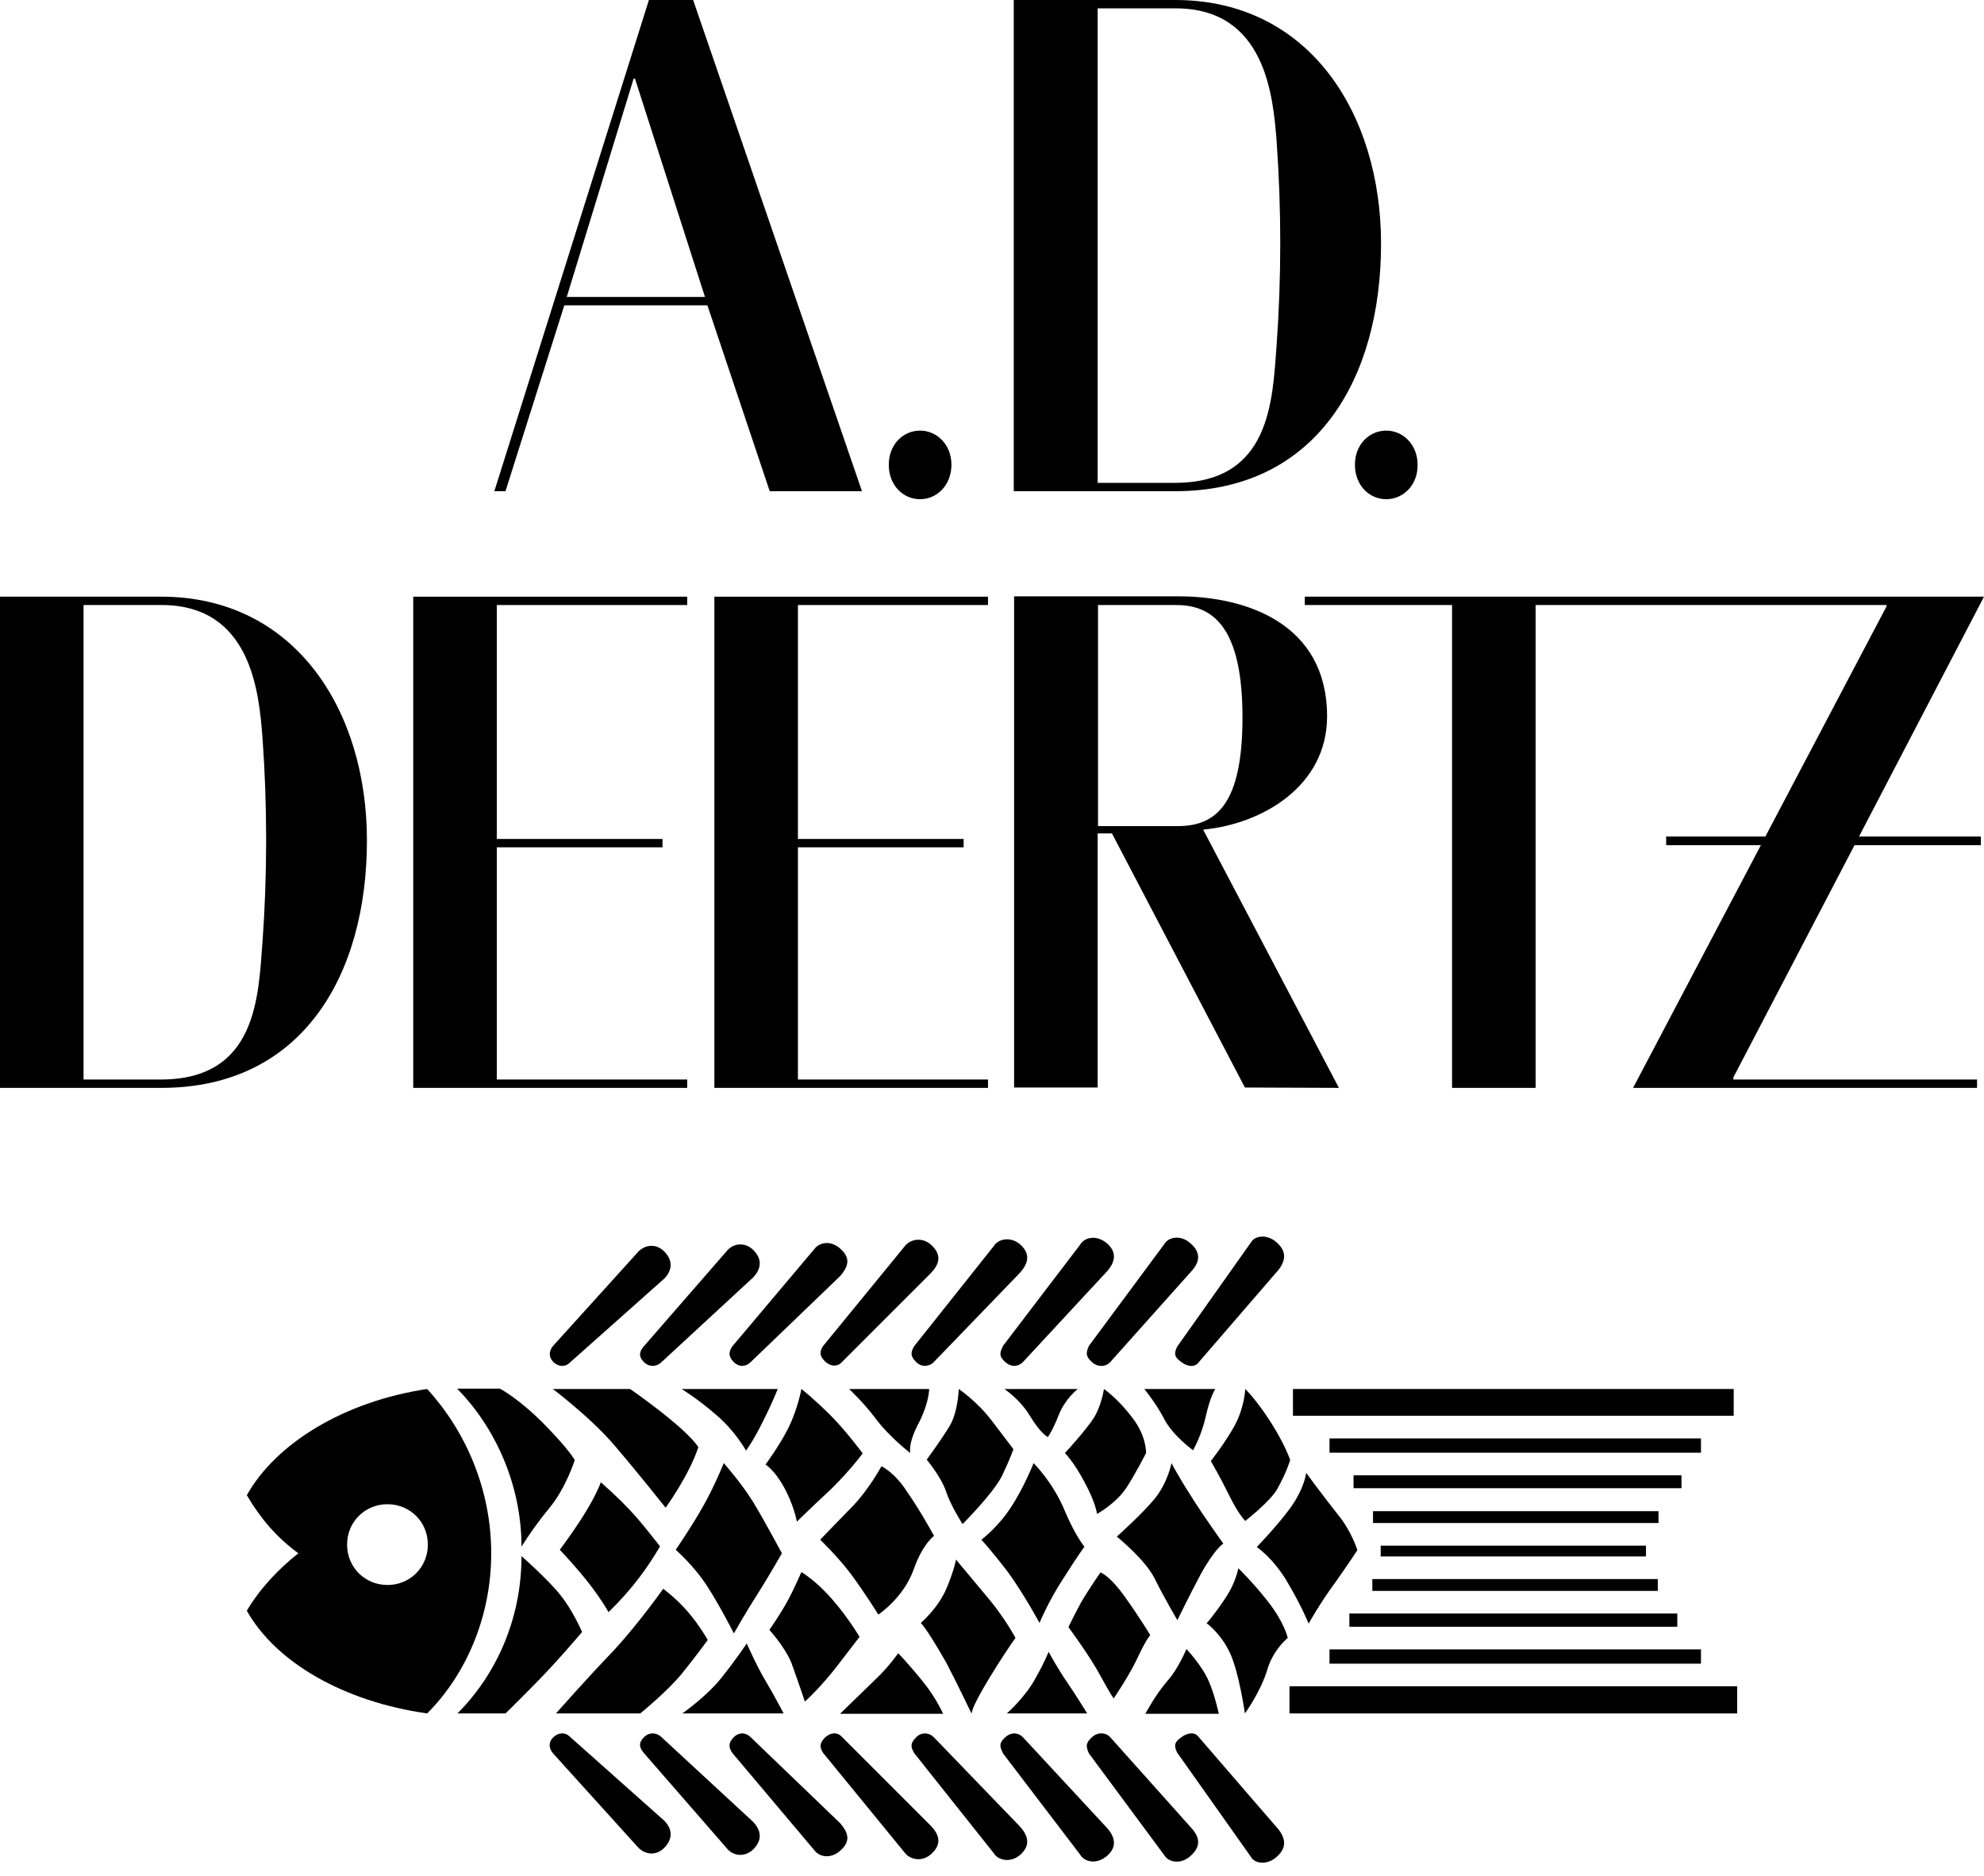 <?xml version="1.0" encoding="utf-8"?>
<!-- Generator: Adobe Illustrator 22.1.0, SVG Export Plug-In . SVG Version: 6.00 Build 0)  -->
<svg version="1.1" id="Ebene_1" xmlns="http://www.w3.org/2000/svg" xmlns:xlink="http://www.w3.org/1999/xlink" x="0px" y="0px"
	 viewBox="0 0 569.9 538.9" style="enable-background:new 0 0 569.9 538.9;" xml:space="preserve">
<g>
	<path d="M105.4,241.4c0-37.3-20.6-70-59.1-70H0v141.1h46.4C86.7,312.5,105.4,280.3,105.4,241.4L105.4,241.4z M75.4,270.6
		c-1.2,15.7-1.6,39.5-29.2,39.5H24V173.8h22.4c25.8,0,28,25.2,29,38.1C76.8,231.3,76.8,251.2,75.4,270.6L75.4,270.6z"/>
	<polygon points="197.4,173.8 197.4,171.4 118.7,171.4 118.7,312.5 197.4,312.5 197.4,310.1 142.7,310.1 142.7,243.4 190.3,243.4 
		190.3,241 142.7,241 142.7,173.8 	"/>
	<polygon points="283.8,173.8 283.8,171.4 205.2,171.4 205.2,312.5 283.8,312.5 283.8,310.1 229.2,310.1 229.2,243.4 276.8,243.4 
		276.8,241 229.2,241 229.2,173.8 	"/>
	<path d="M384.6,312.5l-38.9-74v-0.2c16.9-1.6,35.5-12.5,35.5-32.5c0-26.8-23.4-34.5-42.7-34.5h-47.2v141.1h24v-73c0,0,0.2,0,4.1,0
		l38.2,73L384.6,312.5L384.6,312.5z M315.3,173.8c0,0,0.6,0,22.6,0c10.9,0,19,6.9,19,32.3c0,24.2-7.1,31.2-18.5,31.2
		c-22.6,0-23,0-23,0V173.8z"/>
	<path d="M247.6,141.1L199.1,0h-12.7L142,141.1h3.2l16.9-53.4h41.1l17.9,53.4H247.6L247.6,141.1z M202.5,85.3h-39.7l19.2-62.7h0.4
		L202.5,85.3L202.5,85.3z"/>
	<path d="M396.7,70c0-37.3-20.6-70-59.1-70h-46.4v141.1h46.4C378,141.1,396.7,108.9,396.7,70L396.7,70z M366.7,99.2
		c-1.2,15.7-1.6,39.5-29.2,39.5h-22.2V2.4h22.4c25.8,0,28,25.2,29,38.1C368.1,59.9,368.1,79.8,366.7,99.2L366.7,99.2z"/>
	<polygon points="569.9,171.4 374.8,171.4 374.8,173.8 417.1,173.8 417.1,312.5 441.1,312.5 441.1,173.8 541.9,173.8 541.9,174.2 
		507.1,240.3 478.6,240.3 478.6,242.8 505.8,242.8 469.1,312.5 567.9,312.5 567.9,310.1 497.9,310.1 497.9,309.5 532.7,242.8 
		569,242.8 569,240.3 534,240.3 	"/>
	<path d="M264.3,143.4c-5,0-9-4.1-9-9.9c0-5.7,4-9.8,9-9.8c4.9,0,9,4.1,9,9.8C273.3,139.3,269.2,143.4,264.3,143.4z"/>
	<path d="M398.2,143.4c-5,0-9-4.1-9-9.9c0-5.7,4-9.8,9-9.8c4.9,0,9,4.1,9,9.8C407.3,139.3,403.1,143.4,398.2,143.4z"/>
</g>
<g>
	<rect x="370.4" y="484.4" width="128.6" height="7.8"/>
	<path d="M131.4,399c10.9,11.1,18.4,27.6,18.4,45.3c0,0,3.2-5.3,8-11.1c4.8-5.8,7.3-13.8,7.3-13.8s-1.7-3.1-8.9-10.4
		c-7.2-7.3-12.6-10.1-12.6-10.1H131.4z"/>
	<path d="M131.4,492.2c10.9-10.9,18.4-26.8,18.4-45.2c0,0,7.5,6.6,11.1,11.1c3.6,4.4,6.3,10.7,6.3,10.7s-7.3,8.7-13.8,15.2
		c-5.5,5.6-8.2,8.2-8.2,8.2H131.4z"/>
	<path d="M172.6,425.8c-2.9,7.5-9.7,16.5-11.8,19.4c4.6,4.9,10.1,11.1,14,17.9c7-6.8,11.4-13.1,14.8-18.9
		C184.6,438,182,434.1,172.6,425.8L172.6,425.8z"/>
	<path d="M158.8,399H181c0,0,15.8,10.9,19.6,16.7c-2.7,8.2-9.4,17.4-9.4,17.4s-8.5-10.7-14.7-17.9C169.7,407.2,158.8,399,158.8,399
		L158.8,399z"/>
	<path d="M195.8,399h27.6c0,0-1.5,3.9-4.3,9.4c-2.7,5.5-4.8,8.3-4.8,8.3s-3.1-5.6-8.5-10.2C200.4,401.8,195.8,399,195.8,399
		L195.8,399z"/>
	<path d="M207.9,420.3c0,0-2.4,6-5.6,11.8s-8.2,13.1-8.2,13.1s5.3,4.6,9,10.4c3.6,5.5,7.7,13.6,7.7,13.6s3.7-6.5,7.3-12.1
		c2.9-4.6,6.5-10.9,6.5-10.9s-4.4-8.3-8.3-14.8C212.8,425.8,207.9,420.3,207.9,420.3L207.9,420.3z"/>
	<path d="M203.3,471.1c0,0-2.4-4.3-5.8-8.2c-3.4-3.9-7-6.5-7-6.5s-7,9.9-14.1,17.6c-7.7,8-16.7,18.2-16.7,18.2h24.2
		c0,0,7.8-6.3,12.1-11.6C200.1,475.5,203.3,471.1,203.3,471.1L203.3,471.1z"/>
	<path d="M196,492.2c0,0,7-4.9,11.2-10.2c4.1-5.1,7.3-9.9,7.3-9.9s3.1,7,5.5,10.9c2.6,4.4,5.1,9.2,5.1,9.2L196,492.2L196,492.2z"/>
	<path d="M221,468.2c0,0,4.4,4.8,6.3,9.4c2,5.5,3.9,11.2,3.9,11.2s4.4-3.9,9.4-10.4c4.3-5.6,6.3-8.2,6.3-8.2s-3.1-5.3-7.7-10.6
		c-4.8-5.6-9-8-9-8s-2.4,5.5-4.1,8.5C224.1,463.8,221,468.2,221,468.2L221,468.2z"/>
	<path d="M230.2,399c0,0-1,5.6-3.7,11.1c-2.4,4.9-6.6,10.6-6.6,10.6s2.4,1.5,4.9,5.8c3.2,5.5,4.1,10.6,4.1,10.6s4.4-4.3,10.2-9.7
		c5.5-5.5,8.7-9.9,8.7-9.9s-4.8-6.5-9.2-10.9C233.8,401.8,230.2,399,230.2,399L230.2,399z"/>
	<path d="M253.2,421.2c0,0-3.6,6.6-8.2,11.4c-5.5,5.6-9.4,9.7-9.4,9.7s5.1,4.9,8.7,9.7c4.1,5.5,8,11.8,8,11.8s7.3-4.8,10.2-13.1
		c2.6-7.3,5.8-9.5,5.8-9.5s-3.9-7.2-7.7-12.6C257,422.9,253.2,421.2,253.2,421.2L253.2,421.2z"/>
	<path d="M258,474.9c0,0-2.6,3.8-6.5,7.5c-3.7,3.6-10.2,9.9-10.2,9.9h29.6c0,0-1.9-4.4-5.6-9C260.7,477.6,258,474.9,258,474.9
		L258,474.9z"/>
	<path d="M264.5,466.2c0,0,5.1-4.3,7.5-10.2c2.2-5.3,2.6-8,2.6-8s5.5,6.6,10.1,12.1c4.4,5.5,7,10.4,7,10.4
		c-2.7,3.7-12.6,18.9-12.6,21.8c0,0-4.4-9.2-7.3-14.7C269.1,472.8,265.8,467.5,264.5,466.2L264.5,466.2z"/>
	<path d="M281.9,442.3c0,0,4.8-3.6,8.4-9.2c3.7-5.5,6.6-12.8,6.6-12.8s5.6,5.5,9,13.8c3.1,7.3,5.6,10.2,5.6,10.2s-2,2.7-6.3,9.5
		c-4.1,6.3-6.6,12.4-6.6,12.4s-4.3-8-9-14.5C284.9,445.5,281.9,442.3,281.9,442.3L281.9,442.3z"/>
	<path d="M289.2,492.2c0,0,5.5-4.8,8.4-10.4c2.6-4.6,3.6-7.3,3.6-7.3s2.9,5.3,5.5,9c2,2.9,5.6,8.7,5.6,8.7L289.2,492.2L289.2,492.2z
		"/>
	<path d="M316.1,451.7c0,0-3.4,4.9-5.5,8.5c-1.7,3.1-3.7,7.2-3.7,7.2s6.3,8.5,9.2,14c2.6,4.8,3.8,6.5,3.8,6.5s4.8-7,7.3-12.6
		c2.2-4.6,3.2-5.6,3.2-5.6s-2.4-4.1-7-10.6C318.8,452.5,316.1,451.7,316.1,451.7L316.1,451.7z"/>
	<path d="M243.9,399h23c0,0,0,3.7-2.7,9.2c-3.6,6.6-2.7,9.2-2.7,9.2s-6.1-4.6-10.2-10.2C247.8,402.6,243.9,399,243.9,399L243.9,399z
		"/>
	<path d="M275.4,399c0,0-0.2,6.6-2.6,10.6c-2.2,3.7-6.6,9.7-6.6,9.7s4.1,4.9,5.5,9c1.4,4.3,4.8,9.5,4.8,9.5s9-9,11.4-14
		c2.2-4.6,3.2-7.5,3.2-7.5s-2.7-3.6-6.3-8.3C280.7,402.6,275.4,399,275.4,399L275.4,399z"/>
	<path d="M288.5,399h21.1c0,0-3.6,2.7-5.5,7.5c-1.7,4.4-3.1,6.3-3.1,6.3s-1.9-0.7-5.3-6.3C292.9,401.9,288.5,399,288.5,399
		L288.5,399z"/>
	<path d="M317.1,399c0,0-0.7,4.8-2.9,8.3c-2.4,3.7-8.3,10.1-8.3,10.1s2.6,2.6,5.6,8.3c3.4,6.3,3.6,9.2,3.6,9.2s5.3-2.9,8.3-7.3
		c2.6-3.9,5.8-10.2,5.8-10.2s0.2-4.8-3.9-10.1C321,401.6,317.1,399,317.1,399L317.1,399z"/>
	<path d="M336.5,420.3c0,0-1,5.5-4.8,10.2c-3.6,4.4-10.9,10.9-10.9,10.9s8.2,6.6,10.9,12.1c2.7,5.5,6.5,11.9,6.5,11.9
		s3.2-6.6,6.6-13c4.1-7.5,6.6-9,6.6-9s-6-8.3-9.5-14C338.9,424.8,336.5,420.3,336.5,420.3L336.5,420.3z"/>
	<path d="M340.8,473.7c0,0-2.4,5.8-5.5,9.2c-3.4,3.9-6.3,9.4-6.3,9.4h21.1c0,0-1.2-5.6-2.9-9.4C345.2,478.3,340.8,473.7,340.8,473.7
		L340.8,473.7z"/>
	<path d="M346.6,466.3c0,0,3.9,2.7,6.6,8.3s4.4,17.6,4.4,17.6s4.6-6.3,6.5-12.8c1.7-5.6,5.8-8.9,5.8-8.9s-0.9-4.4-5.8-10.6
		c-4.4-5.6-8.4-9.4-8.4-9.4s-0.7,4.1-3.6,8.4C348.8,463.9,346.6,466.3,346.6,466.3L346.6,466.3z"/>
	<path d="M328.7,399h20.4c0,0-1.4,1.9-2.7,7.7c-1.2,5.6-3.7,9.9-3.7,9.9s-6.1-4.4-8.5-9.4C331.9,402.9,328.7,399,328.7,399
		L328.7,399z"/>
	<path d="M357.7,399c0,0-0.2,5.3-3.1,10.6c-2.7,4.9-6.8,10.1-6.8,10.1s2.6,4.4,5.3,9.9c2.7,5.5,4.6,7.3,4.6,7.3s7.2-5.6,9.2-9.2
		c2.7-4.8,3.7-8.3,3.7-8.3s-1.4-4.3-5.6-10.9C360.9,402.1,357.7,399,357.7,399L357.7,399z"/>
	<path d="M375.2,423.1c0,0-0.5,4.6-4.8,10.4c-3.6,4.9-9.4,10.9-9.4,10.9s4.4,2.9,8.4,9.4c4.4,7.3,6.5,12.6,6.5,12.6
		s3.2-5.8,7.7-11.9c4.1-5.8,6.3-9.2,6.3-9.2s-1.7-5.5-5.5-10.1C379.8,429.4,375.2,423.1,375.2,423.1L375.2,423.1z"/>
	<rect x="371.4" y="399" width="126.6" height="7.7"/>
	<rect x="381.9" y="473.8" width="106.7" height="4.1"/>
	<rect x="396.6" y="444" width="76.2" height="3.1"/>
	<rect x="394.2" y="453.6" width="82" height="3.4"/>
	<rect x="387.6" y="463.5" width="94.2" height="3.8"/>
	<rect x="381.9" y="413.2" width="106.7" height="4.1"/>
	<rect x="394.4" y="434.1" width="82" height="3.4"/>
	<rect x="388.8" y="423.8" width="94.2" height="3.7"/>
	<path d="M70.9,429.5c8.3-14.8,27.8-26.9,51.8-30.5c10.9,11.9,18.4,28.6,18.4,47.2c0,18.6-7.5,35.1-18.4,46
		c-24-3.4-43.5-14.7-51.8-29.5c3.7-6.3,9.2-12.1,14.8-16.5C79.3,441.5,74.7,436,70.9,429.5L70.9,429.5z M99.7,443.7
		c0,6.5,5.1,11.6,11.6,11.6c6.5,0,11.6-5.1,11.6-11.6s-5.1-11.6-11.6-11.6C104.8,432.1,99.7,437.2,99.7,443.7L99.7,443.7z"/>
	<g>
		<path d="M163.6,391.5c-1.1,1.1-3,1.3-4.6-0.2c-1.5-1.5-1.3-3.2-0.2-4.6l24.6-27.2c1.9-1.9,5.1-2.5,7.6,0.2
			c2.5,2.7,1.9,5.5-0.2,7.6L163.6,391.5L163.6,391.5z"/>
		<path d="M190,391.3c-1.1,1.1-3.2,1.7-5,0c-1.7-1.7-1.3-3-0.2-4.4l24.2-27.8c1.7-1.9,5.1-2.5,7.6,0.2c2.5,2.7,1.9,5.3-0.2,7.6
			L190,391.3L190,391.3z"/>
		<path d="M215.6,391.3c-1.1,1.1-3,1.7-4.8,0c-1.7-1.7-1.5-3-0.4-4.6l23.6-28c1.5-1.9,4.8-2.5,7.6,0.2c2.9,2.7,1.9,5.1-0.2,7.6
			L215.6,391.3L215.6,391.3z"/>
		<path d="M241.6,391.5c-1.1,1.1-3,1.1-4.6-0.4c-1.5-1.5-1.7-2.7-0.6-4.4l23.4-28.6c1.3-1.9,5-3.2,8-0.2c3,3,1.7,5.7-0.6,8
			L241.6,391.5L241.6,391.5z"/>
		<path d="M268.2,391.3c-1.1,1.1-3.2,1.7-5,0c-1.7-1.7-1.7-2.7-0.6-4.6l22.9-28.8c1.1-1.9,4.8-3,7.8-0.2c3,2.9,1.7,5.7-0.4,8
			L268.2,391.3L268.2,391.3z"/>
		<path d="M293.8,391.3c-1.1,1.1-3,1.7-5,0c-1.9-1.7-1.7-2.7-0.6-4.8l22.1-29c1.1-1.9,4.4-3,7.6-0.4c3.2,2.7,2.3,5.7,0,8.2
			L293.8,391.3L293.8,391.3z"/>
		<path d="M318.8,391.4c-1.1,1.1-3.2,1.5-5,0c-1.7-1.5-2.1-2.5-1-4.8l21.7-29.3c1.1-1.9,4.6-2.7,7.4-0.2c2.9,2.5,3,5.1,0.4,8
			L318.8,391.4z"/>
		<path d="M344,391.7c-1.1,1.1-3,0.8-4.6-0.4c-1.5-1.1-2.5-1.9-1.3-4.4l21.3-30.1c1.1-1.9,4.6-2.3,7.2,0c2.7,2.3,3,4.8,0.8,7.8
			L344,391.7L344,391.7z"/>
	</g>
	<g>
		<path d="M163.6,498.8c-1.1-1.1-3-1.3-4.6,0.2s-1.3,3.2-0.2,4.6l24.6,27.2c1.9,1.9,5.1,2.5,7.6-0.2c2.5-2.7,1.9-5.5-0.2-7.6
			L163.6,498.8L163.6,498.8z"/>
		<path d="M190,499c-1.1-1.1-3.2-1.7-5,0c-1.7,1.7-1.3,3-0.2,4.4l24.2,27.8c1.7,1.9,5.1,2.5,7.6-0.2c2.5-2.7,1.9-5.3-0.2-7.6
			L190,499L190,499z"/>
		<path d="M215.6,499c-1.1-1.1-3-1.7-4.8,0c-1.7,1.7-1.5,3-0.4,4.6l23.6,28c1.5,1.9,4.8,2.5,7.6-0.2c2.9-2.7,1.9-5.1-0.2-7.6
			L215.6,499L215.6,499z"/>
		<path d="M241.6,498.7c-1.1-1.1-3-1.1-4.6,0.4c-1.5,1.5-1.7,2.7-0.6,4.4l23.4,28.6c1.3,1.9,5,3.2,8,0.2c3-3,1.7-5.7-0.6-8
			L241.6,498.7L241.6,498.7z"/>
		<path d="M268.2,499c-1.1-1.1-3.2-1.7-5,0c-1.7,1.7-1.7,2.7-0.6,4.6l22.9,28.8c1.1,1.9,4.8,3,7.8,0.2c3-2.9,1.7-5.7-0.4-8
			L268.2,499L268.2,499z"/>
		<path d="M293.8,499c-1.1-1.1-3-1.7-5,0c-1.9,1.7-1.7,2.7-0.6,4.8l22.1,29c1.1,1.9,4.4,3,7.6,0.4c3.2-2.7,2.3-5.7,0-8.2L293.8,499
			L293.8,499z"/>
		<path d="M318.8,498.9c-1.1-1.1-3.2-1.5-5,0c-1.7,1.5-2.1,2.5-1,4.8l21.7,29.3c1.1,1.9,4.6,2.7,7.4,0.2c2.9-2.5,3-5.1,0.4-8
			L318.8,498.9z"/>
		<path d="M344,498.6c-1.1-1.1-3-0.8-4.6,0.4c-1.5,1.1-2.5,1.9-1.3,4.4l21.3,30.1c1.1,1.9,4.6,2.3,7.2,0c2.7-2.3,3-4.8,0.8-7.8
			L344,498.6L344,498.6z"/>
	</g>
</g>
</svg>

